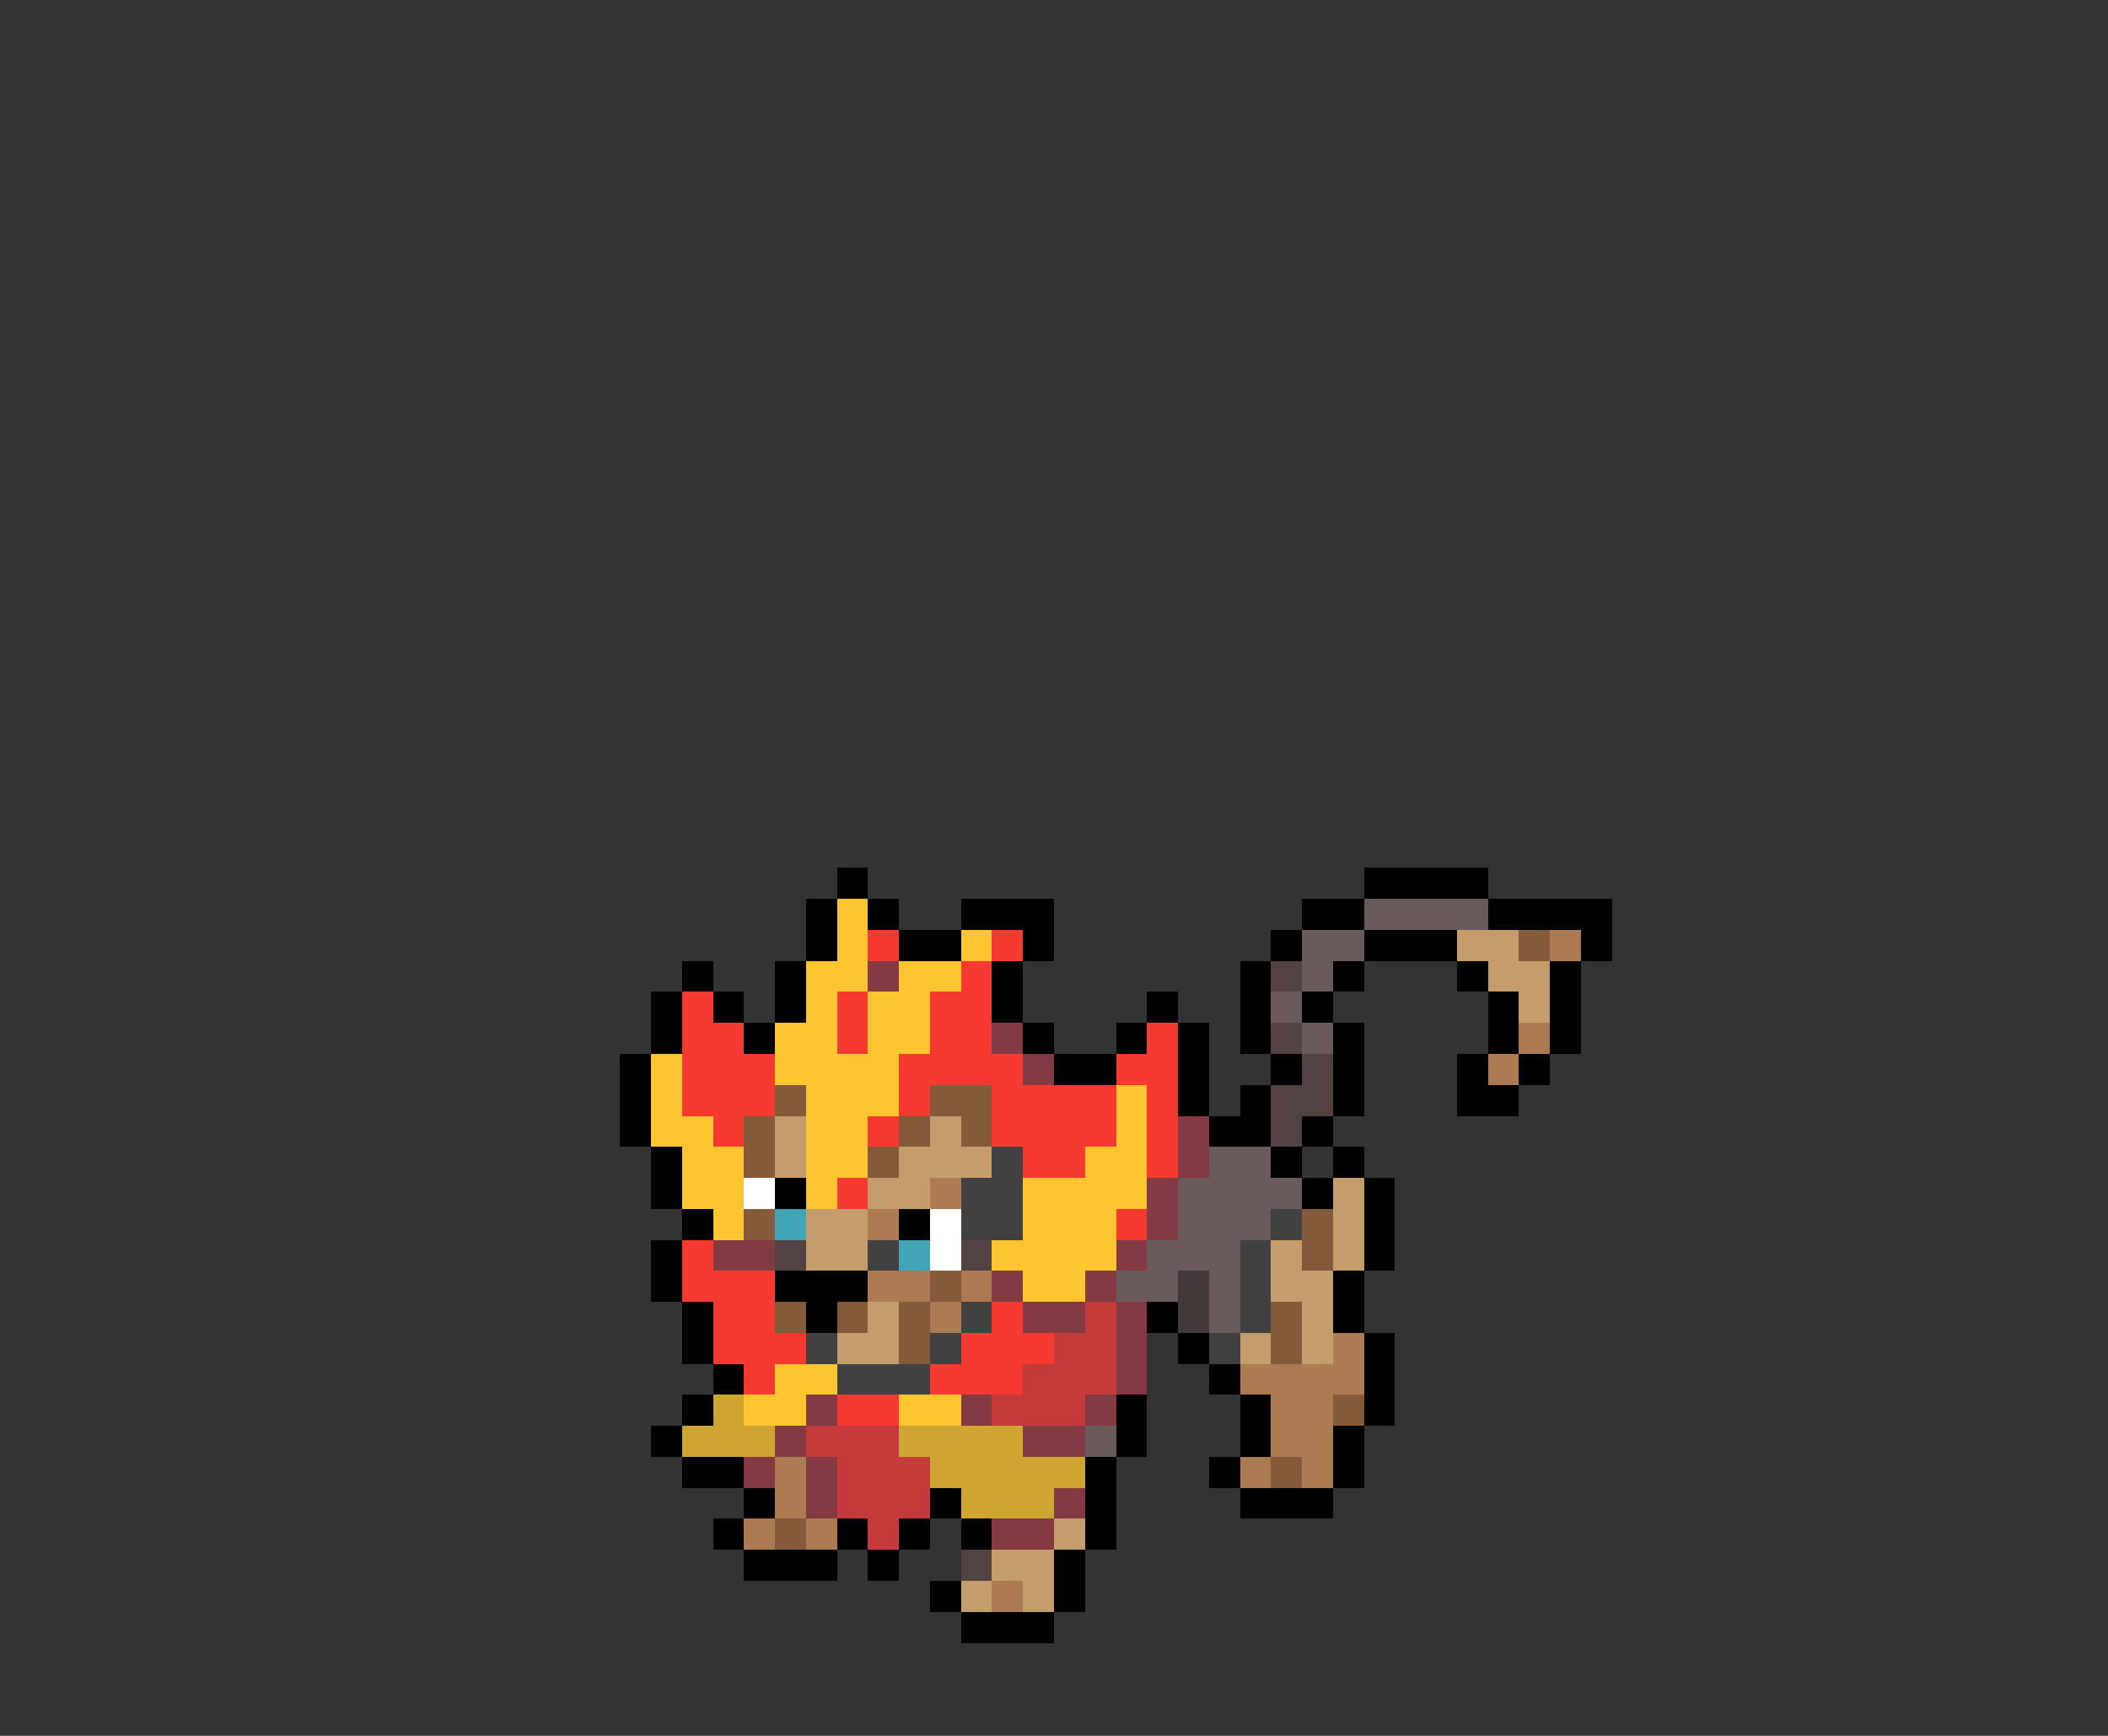 <svg xmlns="http://www.w3.org/2000/svg" viewBox="0 -0.5 68 56" shape-rendering="crispEdges">
<rect x="0" y="-0.5" width="68" height="56" fill="#333333" stroke="none"/>
<path stroke="#000000" d="M27 28h1M44 28h4M26 29h1M28 29h1M31 29h3M42 29h2M48 29h4M26 30h1M29 30h2M33 30h1M41 30h1M44 30h3M51 30h1M22 31h1M25 31h1M32 31h1M40 31h1M43 31h1M47 31h1M50 31h1M21 32h1M23 32h1M25 32h1M32 32h1M37 32h1M40 32h1M42 32h1M48 32h1M50 32h1M21 33h1M24 33h1M33 33h1M36 33h1M38 33h1M40 33h1M43 33h1M48 33h1M50 33h1M20 34h1M34 34h2M38 34h1M41 34h1M43 34h1M47 34h1M49 34h1M20 35h1M38 35h1M40 35h1M43 35h1M47 35h2M20 36h1M39 36h2M42 36h1M21 37h1M41 37h1M43 37h1M21 38h1M25 38h1M42 38h1M44 38h1M22 39h1M29 39h1M44 39h1M21 40h1M44 40h1M21 41h1M25 41h3M43 41h1M22 42h1M26 42h1M37 42h1M43 42h1M22 43h1M38 43h1M44 43h1M23 44h1M39 44h1M44 44h1M22 45h1M36 45h1M40 45h1M44 45h1M21 46h1M36 46h1M40 46h1M43 46h1M22 47h2M35 47h1M39 47h1M43 47h1M24 48h1M30 48h1M35 48h1M40 48h3M23 49h1M27 49h1M29 49h1M31 49h1M35 49h1M24 50h3M28 50h1M34 50h1M30 51h1M34 51h1M31 52h3" />
<path stroke="#ffc531" d="M27 29h1M27 30h1M31 30h1M26 31h2M29 31h2M26 32h1M28 32h2M25 33h2M28 33h2M21 34h1M25 34h4M21 35h1M26 35h3M36 35h1M21 36h2M26 36h2M36 36h1M22 37h2M26 37h2M35 37h2M22 38h2M26 38h1M33 38h4M23 39h1M33 39h3M32 40h4M33 41h2M25 44h2M24 45h2M29 45h2" />
<path stroke="#6b5a5a" d="M44 29h4M42 30h2M42 31h1M41 32h1M42 33h1M39 37h2M38 38h4M38 39h3M37 40h3M36 41h2M39 41h1M39 42h1M35 46h1" />
<path stroke="#f73a31" d="M28 30h1M32 30h1M31 31h1M22 32h1M27 32h1M30 32h2M22 33h2M27 33h1M30 33h2M37 33h1M22 34h3M29 34h4M36 34h2M22 35h3M29 35h1M32 35h4M37 35h1M23 36h1M28 36h1M32 36h4M37 36h1M33 37h2M37 37h1M27 38h1M36 39h1M22 40h1M22 41h3M23 42h2M32 42h1M23 43h3M31 43h3M24 44h1M30 44h3M27 45h2" />
<path stroke="#c59c6b" d="M47 30h2M48 31h2M49 32h1M25 36h1M30 36h1M25 37h1M29 37h3M28 38h2M43 38h1M26 39h2M43 39h1M26 40h2M41 40h1M43 40h1M41 41h2M28 42h1M42 42h1M27 43h2M40 43h1M42 43h1M34 49h1M32 50h2M31 51h1M33 51h1" />
<path stroke="#845a3a" d="M49 30h1M25 35h1M30 35h2M24 36h1M29 36h1M31 36h1M24 37h1M28 37h1M24 39h1M42 39h1M42 40h1M30 41h1M25 42h1M27 42h1M29 42h1M41 42h1M29 43h1M41 43h1M43 45h1M41 47h1M25 49h1" />
<path stroke="#ad7b52" d="M50 30h1M49 33h1M48 34h1M30 38h1M28 39h1M28 41h2M31 41h1M30 42h1M43 43h1M40 44h4M41 45h2M41 46h2M25 47h1M40 47h1M42 47h1M25 48h1M24 49h1M26 49h1M32 51h1" />
<path stroke="#843a42" d="M28 31h1M32 33h1M33 34h1M38 36h1M38 37h1M37 38h1M37 39h1M23 40h2M36 40h1M32 41h1M35 41h1M33 42h2M36 42h1M36 43h1M36 44h1M26 45h1M31 45h1M35 45h1M25 46h1M33 46h2M24 47h1M26 47h1M26 48h1M34 48h1M32 49h2" />
<path stroke="#524242" d="M41 31h1M41 33h1M42 34h1M41 35h2M41 36h1M25 40h1M31 40h1M31 50h1" />
<path stroke="#414141" d="M32 37h1M31 38h2M31 39h2M41 39h1M28 40h1M40 40h1M40 41h1M31 42h1M40 42h1M26 43h1M30 43h1M39 43h1M27 44h3" />
<path stroke="#ffffff" d="M24 38h1M30 39h1M30 40h1" />
<path stroke="#42a5b5" d="M25 39h1M29 40h1" />
<path stroke="#423a3a" d="M38 41h1M38 42h1" />
<path stroke="#c53a3a" d="M35 42h1M34 43h2M33 44h3M32 45h3M26 46h3M27 47h3M27 48h3M28 49h1" />
<path stroke="#cea531" d="M23 45h1M22 46h3M29 46h4M30 47h5M31 48h3" />
</svg>